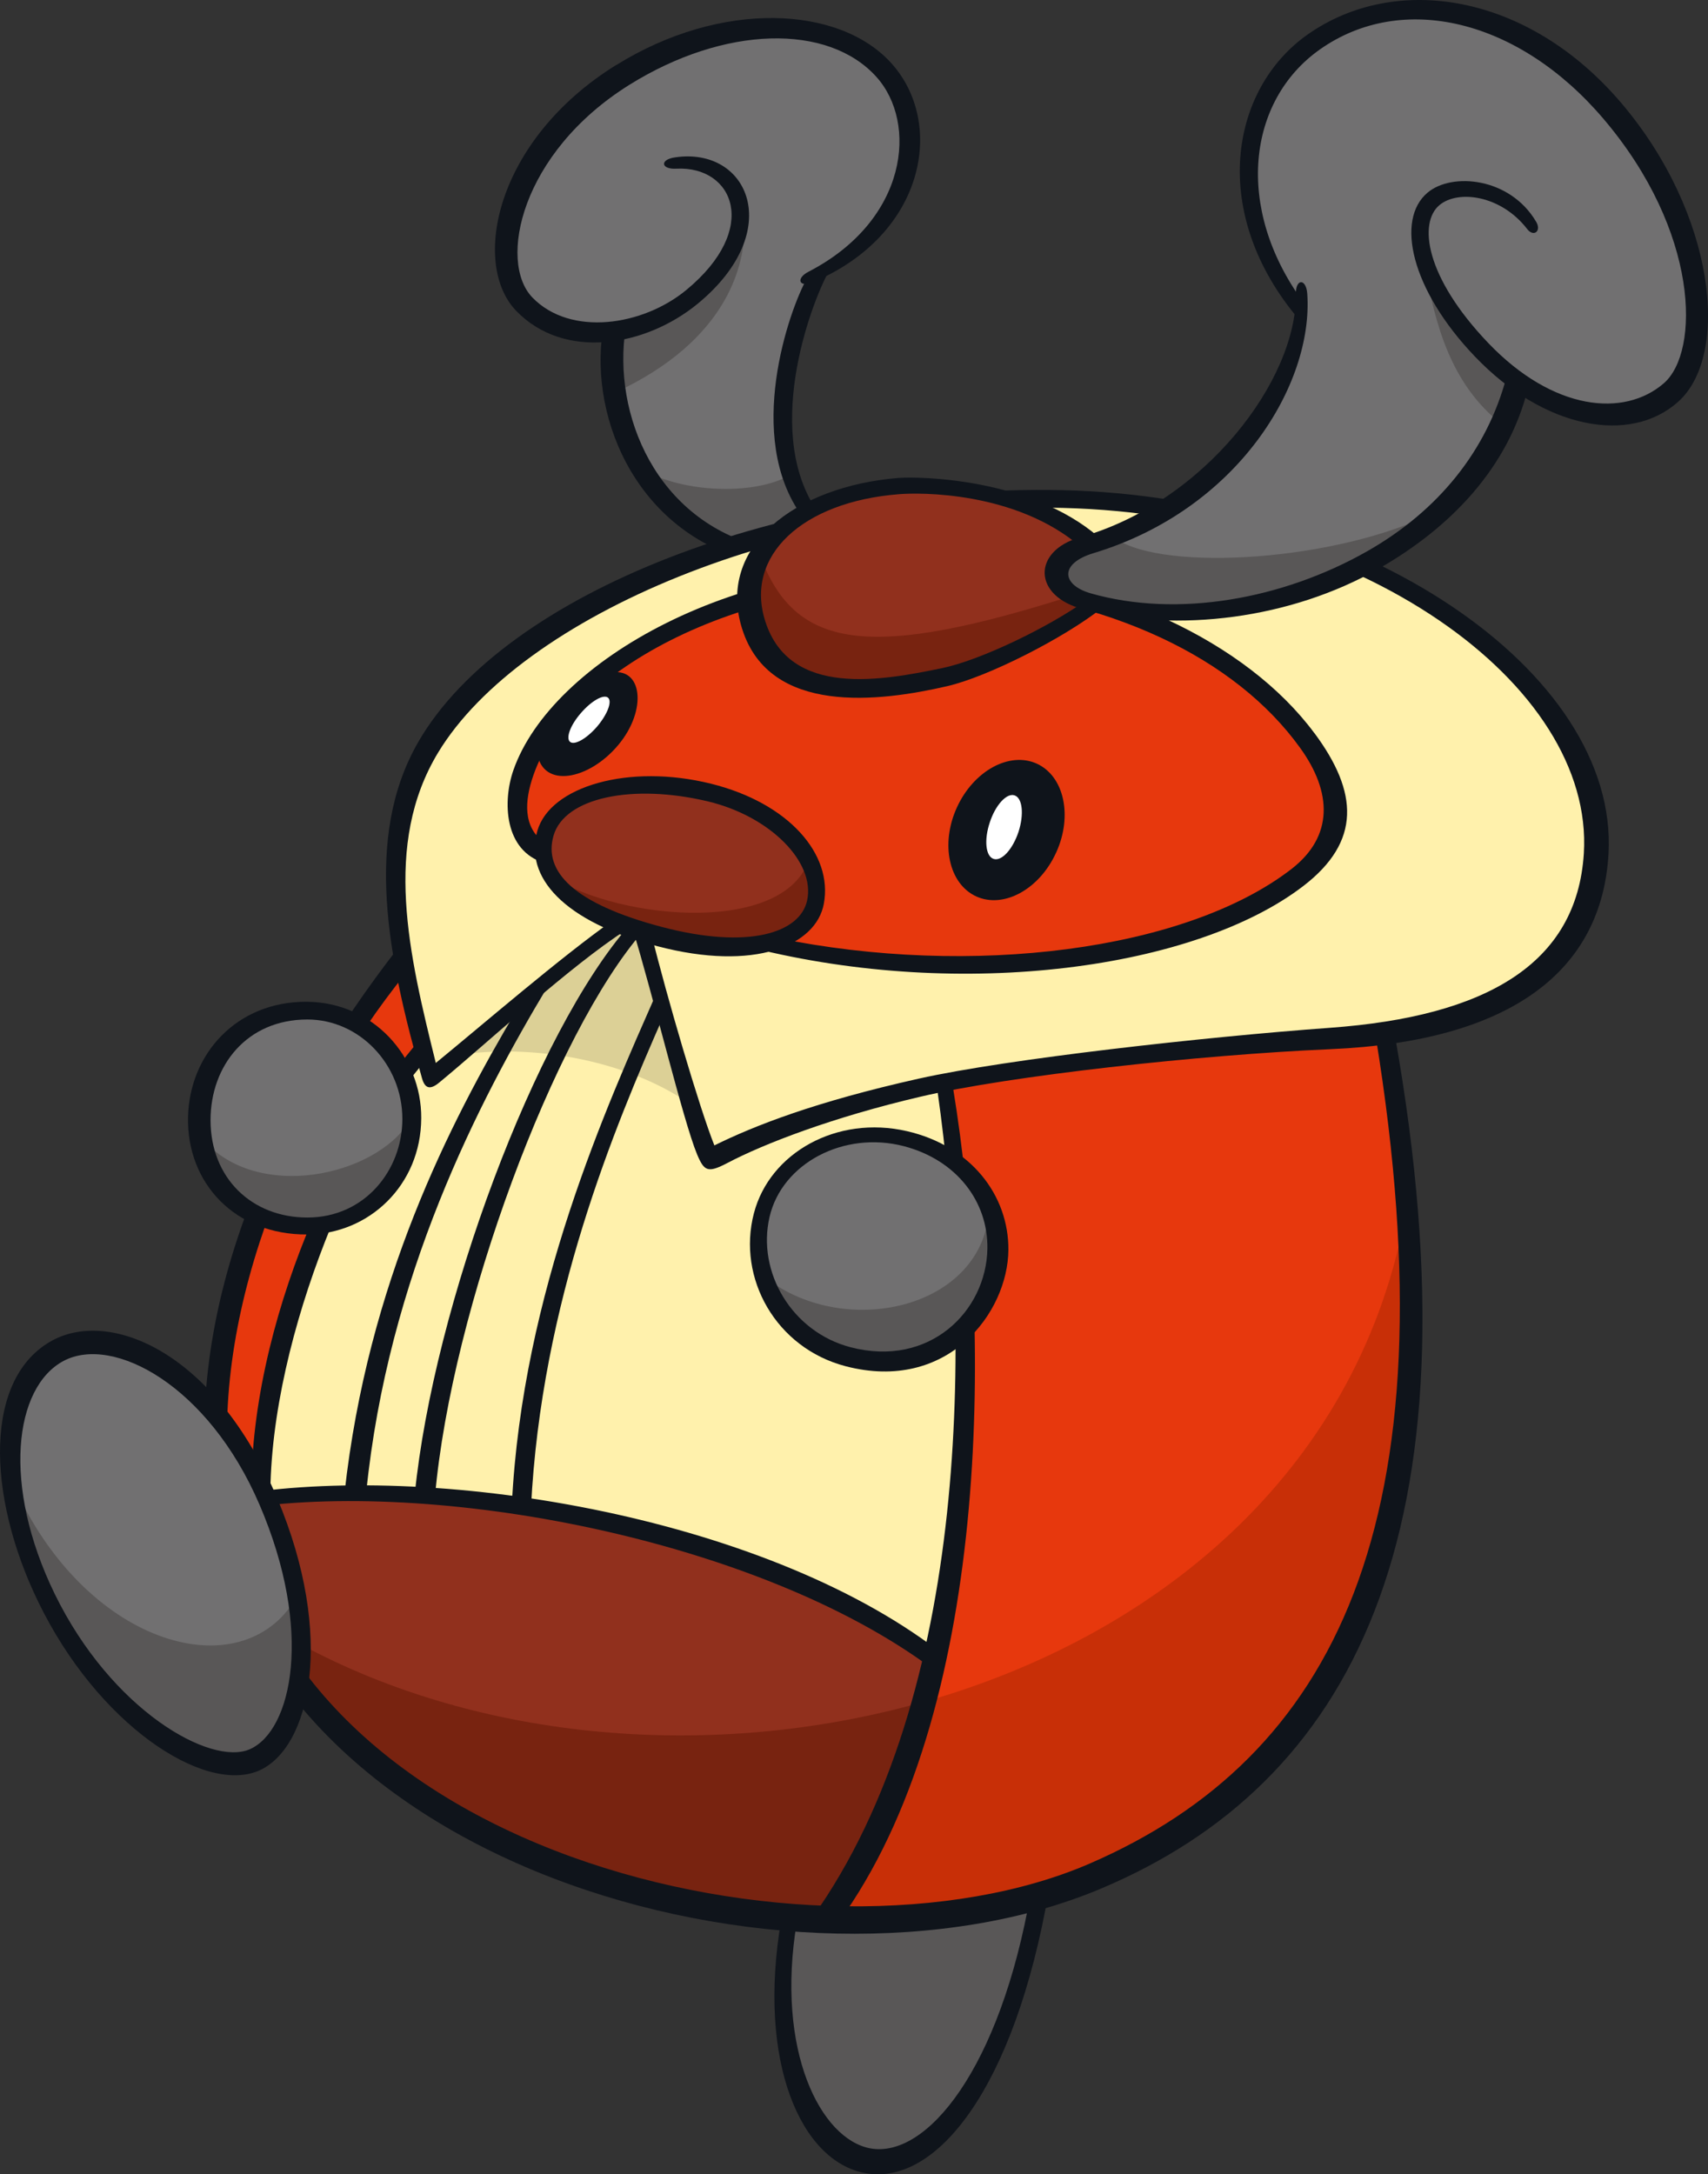 <?xml version="1.0" encoding="UTF-8"?>
<!-- Created with Inkscape (http://www.inkscape.org/) -->
<svg version="1.1" viewBox="0 0 242.11 308.2" xmlns="http://www.w3.org/2000/svg">
 <rect x="0" y="0" width="242.11" height="308.2" fill="#333333" stroke="none"/>
 <g transform="translate(4.841 2.514)">
  <path d="m102.74 76.509c1.603-2.413 4.281-4.81 6.678-6.414-2.942-5.762-6.009-18.608 1.339-33.587 13.111-7.753 17.27-19.648 10.045-28.476-7.225-8.829-21.675-9.904-35.983-0.669-14.309 9.216-21.464 24.811-16.318 31.561 2.133 2.802 6.414 6.696 13.375 5.621-1.074 17.921 9.093 28.089 20.864 31.966" fill="#717071"/>
  <path d="m100.61 27.57c0.739 7.313-2.413 18.203-18.203 25.534-0.3-2.518-0.634-6.079-0.4-9.004 12.759-1.464 17.481-11.19 18.626-16.529" fill="#595757"/>
  <path d="m87.115 64.499c5.868 2.927 15.278 3.032 19.877 0.4l2.518 4.705c-1.673 1.249-5.04 3.876-6.608 6.379-4.176-1.359-12.23-4.601-15.789-11.507" fill="#595757"/>
  <g fill="#0f141b">
   <path d="m82.527 6.684c-17.181 10.644-20.635 28.265-14.168 34.891 6.802 7.014 18.291 5.058 25.727-1.059 12.511-10.326 7.137-22.274-3.242-20.723-2.183 0.3-2.028 1.728 0.2 1.603 8.071-0.4 11.947 8.494 1.394 17.199-6.168 5.093-16.406 6.625-21.798 1.074-4.935-5.075-1.658-20.529 13.692-30.133 13.533-8.458 28.194-8.741 35.032-1.179 5.921 6.538 4.511 20.353-9.604 27.648-1.868 0.969-1.304 2.308 0.634 1.479 15.983-6.749 18.767-22.591 11.102-31.05-7.366-8.159-24.089-8.969-38.944 0.25"/>
   <path d="m110.75 69.571c-7.507-11.56-0.25-30.133 2.148-34.063l-3.347 1.429c-2.503 4.406-8.899 22.485-0.704 33.71z"/>
   <path d="m103.37 75.05c-15.19-3.716-21.428-18.802-19.525-31.085l-3.227 0.25c-2.008 13.005 5.234 29.305 21.798 33.005z"/>
  </g>
  <path d="m174.32 72.516c-25.199-7.472-52.83-4.441-71.967 1.024-15.86 4.531-34.45 13.551-46.098 29.252-7.824 10.556-4.755 31.437-0.25 47.314 8.97-7.26 20.987-17.639 27.12-21.727-6.133-1.813-10.661-5.851-10.89-10.15-3.067-0.794-5.797-7.613-2.043-14.08 11.454-19.807 47.649-29.481 69.465-24.23 21.816 5.251 36.618 12.811 43.543 26.961 1.903 3.896 3.067 9.921-5.815 16.405-10.837 7.912-37.887 15.155-72.83 7.824-5.956 0.844-12.423 0.15-18.714-1.374 2.043 7.154 7.26 24.371 10.168 32.195 27.472-13.639 63.755-15.894 85.8-17.04 21.252-1.109 37.411-5.622 39.473-25.869 2.168-21.216-21.587-38.961-46.98-46.504" fill="#fff1ac"/>
  <path d="m32.278 207.34c-1.658-3.262-4.386-7.102-6.644-10.238 3.911-33.675 15.877-49.922 26.415-63.879 1.144 5.269 2.148 9.286 3.207 13.005-4.016 4.65-10.89 14.961-16.088 28.952-5.34 14.327-7.172 27.243-6.89 32.16" fill="#e7380d"/>
  <path d="m31.996 207.2c0.599 1.164 0.579 1.548 1.109 2.837 24.001-2.712 65.059 2.413 94.505 22.327 4.755-24.847 6.397-57.112 1.464-81.447-10.89 1.708-22.961 6.044-33.34 10.291-2.732-7.824-8-25.34-9.868-31.983l-2.732-0.844c-7.136 5.78-20.247 16-26.714 21.78-0.4-1.304-0.794-2.592-1.164-3.931-5.428 5.921-8.934 12.37-13.851 23.19-4.915 10.82-8.987 28.23-9.41 37.781" fill="#fff1ac"/>
  <path d="m110.54 126.59c2.378-5.339-2.997-13.551-14.555-16.547-10.503-2.732-22.062-1.728-23.825 6.697-1.429 6.855 9.286 11.701 14.414 13.269 5.128 1.569 20.547 4.281 23.966-3.417" fill="#91301d"/>
  <path d="m127.04 232.16c-19.736-13.675-56.953-25.798-93.924-22.115 4.316 11.173 5.445 19.331 4.316 26.592 15.648 19.736 47.42 32.582 74.874 33.04 6.361-11.577 12.916-26.802 14.732-37.516" fill="#91301d"/>
  <path d="m191.52 144.03c-12.582 0.844-44.495 3.172-62.522 7.084 0.669 3.067 1.269 7.718 1.269 10.608 7.49 5.78 9.023 15.824 1.359 24.494 0 30.714-3.417 61.182-19.789 83.456 27.56 1.693 64.971-11.912 76.196-42.204 11.225-30.274 6.379-59.614 3.492-83.438" fill="#e7380d"/>
  <path d="m128.51 78.976c-27.032-0.1-49.006 10.697-56.196 21.922-5.991 9.392-3.861 15.19-0.2 17.798-0.689-4.775 4.615-11.155 20.335-9.428 11.348 1.249 27.014 14.009 12.723 22.08 22.397 6.855 59.755 3.367 75.28-10.802 5.11-4.67 4.88-9.621 1.973-14.838-8.564-15.296-31.349-26.644-53.905-26.732" fill="#e7380d"/>
  <path d="m73.159 121.68c10.238 6.485 33.939 8.3 36.83-2.892 3.117 8.177-1.693 13.939-12.864 12.6-11.19-1.324-18.415-3.861-23.966-9.71" fill="#782310"/>
  <path d="m194.19 170.63c-7.031 35.878-35.437 59.05-68.795 68.302-2.468 10.185-6.415 21.269-13.393 30.732 13.939 0.4 29.182-2.168 40.213-7.049 33.939-14.978 47.878-50.257 41.975-91.985" fill="#c82f07"/>
  <path d="m37.651 230.51c-0.2 2.238-0.579 4.615-0.794 6.238 19.243 20.829 47.437 32.336 75.139 33.076 6.978-9.463 10.925-20.706 13.392-30.909-29.094 8.071-61.958 5.534-87.738-8.405" fill="#782310"/>
  <path d="m107.14 267.69c-2.063 13.41-2.468 33.816 12.23 35.878 14.679 2.078 22.08-28.688 23.155-37.746-11.631 2.857-25.128 3.736-35.384 1.868" fill="#595757"/>
  <path d="m60.293 147c9.445-1.429 22.891 0.25 32.724 6.978-2.343-6.714-5.956-19.913-6.996-24.053l-2.962-0.899c-5.956 4.266-13.71 10.608-22.767 17.974" fill="#dcd096"/>
  <path d="m81.547 92.867c4.72-1.024 5.41 5.286 1.234 10.238-4.161 4.97-10.696 6.203-11.471 1.129 2.218-4.865 5.727-7.965 10.238-11.366" fill="#0f141b"/>
  <path d="m144.86 118.35c-2.363 5.198-7.436 7.965-11.313 6.203-3.896-1.778-5.111-7.436-2.747-12.617 2.378-5.198 7.454-7.965 11.331-6.203 3.876 1.778 5.11 7.419 2.732 12.617" fill="#0f141b"/>
  <path d="m79.783 100.49c-1.498 1.728-3.207 2.677-3.826 2.148-0.614-0.544 0.05-2.378 1.569-4.106 1.498-1.728 3.207-2.677 3.826-2.148 0.614 0.544-0.1 2.378-1.569 4.106" fill="#fff"/>
  <path d="m139.53 115.41c-0.829 2.483-2.398 4.196-3.527 3.821-1.129-0.35-1.374-2.677-0.544-5.163 0.809-2.483 2.398-4.211 3.507-3.841 1.129 0.35 1.374 2.697 0.564 5.181" fill="#fff"/>
  <g fill="#0f141b">
   <path d="m145.68 66.965c-39.014-0.844-78.998 14.432-91.245 35.719-7.736 13.445-4.301 30.521 0.544 47.649 0.4 1.394 1.094 1.728 2.468 0.579 7.031-5.797 18.432-16.423 26.486-21.622 0.05-0.1-1.923-1.324-1.923-1.324-7.26 5.11-18.467 14.785-25.076 20.194-3.806-15.366-7.56-30.997 0.35-44.036 11.718-19.296 49.816-35.614 88.496-34.644 42.204 1.059 75.385 25.04 73.887 48.988-0.989 15.666-13.886 23.102-35.983 24.705-17.692 1.289-45.658 4.391-58.293 7.207-14.661 3.277-23.296 6.661-28.97 9.463-2.098-5.233-6.749-21.093-8.952-30.045 0 0-2.627-0.499-2.592-0.509 2.782 9.005 7.102 27.032 9.093 31.825 1.024 2.433 1.534 2.662 4.316 1.214 5.111-2.697 14.908-6.485 27.366-9.392 12.635-2.962 39.403-5.921 58.081-6.731 25.728-1.109 38.503-11.172 39.437-27.736 1.409-25.728-34.891-50.592-77.5-51.508"/>
   <path d="m181.47 101.4c-9.586-12.917-29.058-22.168-51.261-23.542-30.468-1.903-56.9 13.41-62.275 28.794-1.534 4.386-1.359 11.454 4.426 13.163l-0.1-2.927c-2.962-2.183-2.782-5.833-1.479-9.551 5.516-15.877 31.948-28.688 58.997-26.767 22.661 1.618 40.477 10.15 49.675 22.926 4.546 6.291 4.74 12.529-1.199 17.146-14.961 11.595-45.393 15.472-73.059 9.78l-3.457 1.409c29.869 7.507 62.892 2.977 78.17-8.758 8.212-6.309 7.789-13.305 1.569-21.675"/>
   <path d="m95.503 111.08c8.846 2.113 15.261 8.635 14.062 14.062-1.004 4.58-8.3 6.96-20.529 3.751-12.582-3.312-16.864-7.877-15.419-12.934 1.548-5.445 11.208-7.419 21.886-4.88m0.45-2.503c-11.63-2.892-22.785 0.35-24.617 6.661-1.918 6.573 3.716 12.881 17.005 16.37 13.798 3.631 22.503-0.1 23.595-6.009 1.324-7.049-5.005-14.291-15.983-17.022"/>
   <path d="m55.574 147.72-0.914-2.837c-10.45 11.772-24.459 39.948-23.86 65.623l2.677-0.564c-0.1-23.701 13.375-52.742 22.097-62.222"/>
   <path d="m130.27 151.77-2.203 0.499c4.58 32.195 5.058 83.369-16.688 115.48l3.596 0.864c20.846-30.221 20.741-83.632 15.296-116.81"/>
   <path d="m192.86 144.03-2.697 0.35c11.278 69.165-6.115 102.29-40.442 117.22-38.785 16.882-116.8-1.254-122.07-54.38-2.483-25.058 9.991-53.112 24.97-71.72l-0.989-3.701c-17.639 22.679-29.534 49.217-27.243 75.597 4.74 54.486 83.369 76.178 126.91 57.764 35.032-14.802 54.292-49.623 41.552-121.11"/>
   <path d="m27.182 211.68c27.701-5.005 73.782 3.472 99.051 21.551l0.809-2.607c-25.921-18.944-72.795-26.203-100.5-20.917z"/>
   <path d="m47.068 209.08c3.067-30.627 15.947-55.455 25.745-71.791l-4.301 3.172c-9.71 16.353-21.216 38.874-24.512 68.619z"/>
   <path d="m84.352 128.66c-13.305 15.155-27.736 53.94-30.397 80.619l2.872 0.25c2.328-26.45 16.917-65.711 29.516-80.073z"/>
   <path d="m88.243 138.19c-7.014 15.983-19.049 42.433-20.529 72.584l2.712 0.45c1.444-29.252 11.859-53.975 18.838-69.834z"/>
   <path d="m105.89 269.67c-3.437 20.071 2.782 34.221 11.965 35.86 10.027 1.798 21.11-12.018 25.957-39.93l-2.558 0.25c-4.316 24.846-14.732 37.622-22.732 36.16-7.013-1.304-13.463-13.798-10.414-32.072 0.1-0.724-2.078-1.039-2.218-0.25"/>
  </g>
  <path d="m179.44 40.806c-1.743 14.45-12.353 27.948-30.362 34.239-5.357 1.868-5.762 6.625 1.603 8.159 16.582 3.492 49.094-1.199 59.79-31.56 6.291 5.621 15.243 6.15 20.6 2.008 5.357-4.156 9.903-19.595-8.018-41.076-8.828-10.555-25.886-19.965-41.604-9.498-15.243 10.168-9.234 30.239-2.008 37.728" fill="#717071"/>
  <path d="m153.36 73.869c6.908 4.705 31.49 3.137 45.199-3.771-9.727 10.573-30.062 16.229-46.979 13.287-7.842-1.359-11.824-6.591 1.778-9.516" fill="#595757"/>
  <path d="m197.17 35.491c1.429 7.859 3.576 16.441 10.89 22.15l2.503-5.886c-4.106-3.047-11.066-10.555-13.392-16.265" fill="#595757"/>
  <path d="m179.82 40.213c-9.674-13.305-7.824-28.477 2.433-35.719 11.701-8.247 28.212-4.266 40.195 9.833 13.604 15.983 13.71 33.005 8.564 37.481-5.622 4.88-15.683 3.931-24.9-5.709-8.952-9.375-9.903-17.04-6.907-19.542 2.642-2.203 8.723-1.409 12.423 3.382 0.934 1.214 2.063 0.3 1.289-1.004-3.701-6.308-11.93-7.049-15.384-4.156-4.58 3.821-2.378 13.745 6.678 23.225 9.868 10.326 22.027 12.511 28.829 6.432 7.419-6.644 5.286-26.574-7.983-42.257-13.339-15.754-32.142-18.538-44.547-9.797-11.014 7.753-14.062 25.375-1.109 40.529z" fill="#0f141b"/>
  <path d="m149.74 74.279c-7.842-5.991-17.692-8.846-27.525-7.983-9.85 0.844-20.829 6.414-20.97 16.688-0.15 10.273 11.26 13.551 20.529 12.124 9.287-1.429 22.82-7.136 28.247-12.124-4.985-1.569-7.982-5.005-0.3-8.705" fill="#91301d"/>
  <path d="m103.22 77.059c5.075 12.652 15.824 13.78 43.737 4.935l2.892 0.844c-11.578 10.555-29.446 13.78-39.649 11.401-10.203-2.378-10.044-14.626-6.978-17.181" fill="#782310"/>
  <path d="m208.72 50.855c-2.782 10.538-9.727 19.067-19.772 24.776-11.947 6.784-26.855 9.48-39.19 5.956-4.141-1.199-4.441-4.231 0.4-5.691 20.511-6.203 31.173-23.966 30.309-36.741-0.15-2.238-1.658-2.218-1.618 0.018 0.15 12.159-12.899 29.499-30.609 34.485-6.784 1.923-6.713 8.37 0.5 10.186 13.516 3.437 29.481 1.284 41.781-5.709 10.414-5.921 18.432-14.467 21.199-25.499z" fill="#0f141b"/>
  <path d="m128.7 92.192c-8.388 1.728-21.569 4.266-25.058-6.625-2.977-9.269 5.198-16.952 18.926-18.027 2.822-0.25 16.582-0.45 25.798 7.472l2.483-1.444c-9.674-8.317-25.393-8.564-28.318-8.335-14.608 1.164-25.922 9.745-22.15 21.463 3.911 12.212 19.419 10.273 29.04 8.053 5.745-1.324 16.547-6.802 22.027-11.137l-2.223-1.109c-5.234 3.791-15.014 8.547-20.529 9.692" fill="#0f141b"/>
  <path d="m53.416 155.14c0.15-7.983-7.136-15.296-16.547-14.414-10.115 0.949-13.463 10.608-13.339 15.842 0.1 5.234 4.705 16.177 16.917 14.52 10.467-1.429 12.846-9.516 12.969-15.947" fill="#717071"/>
  <path d="m23.927 159c7.665 8.846 24.336 5.269 29.269-2.558 0.35 7.824-5.815 13.339-10.555 14.291-7.648 1.534-16.159-1.179-18.714-11.736" fill="#595757"/>
  <path d="m25.004 156.27c0-7.736 5.146-14.274 13.727-14.274 7.366 0 13.463 6.361 13.463 14.097 0 7.26-5.322 13.974-13.463 13.974-7.894 0-13.727-5.604-13.727-13.798m-3.192-0.45c-0.2 9.41 6.696 16.723 16.916 16.652 8.706-0.05 16.106-6.96 16.142-16.494 0.05-8.705-6.784-16.441-16.265-16.494-9.938-0.035-16.582 7.419-16.793 16.336" fill="#0f141b"/>
  <path d="m136.76 175.14c0-10.009-7.613-17.375-19.049-16.547-11.437 0.829-15.948 9.639-14.89 16.67 1.074 7.013 8.053 16.846 19.895 14.872 9.991-1.658 14.044-9.516 14.044-14.996" fill="#717071"/>
  <path d="m103.22 178.23c11.225 9.357 31.649 4.935 32.16-9.692 4.086 7.983-1.024 19.049-10.555 21.093-9.516 2.043-17.692-2.223-21.604-11.401" fill="#595757"/>
  <path d="m115.72 188.45c-8.3-2.168-13.304-10.644-11.472-18.485 1.763-7.578 10.52-12.23 19.049-10.009 7.454 1.958 11.93 7.841 11.824 14.52-0.15 8.881-8.212 16.899-19.402 13.974m-13.692-18.996c-2.413 9.233 3.137 19.119 13.005 21.692 14.467 3.771 22.997-7.577 23.067-16.493 0.05-7.771-5.339-14.75-14.379-16.829-9.939-2.293-19.455 3.067-21.692 11.631" fill="#0f141b"/>
  <path d="m33.115 210.04c-5.921-13.551-15.772-25.745-28.159-21.446-12.37 4.281-8.811 23.084-3.931 33.922 4.88 10.837 20.847 28.688 30.609 23.683 9.762-4.985 6.538-24.582 1.479-36.16" fill="#717071"/>
  <path d="m-2.445 209.02c10.379 21.957 31.825 27.736 39.472 15.137 2.732 9.022-1.024 22.626-7.647 22.802-6.644 0.2-27.578-9.533-31.825-37.939" fill="#595757"/>
  <path d="m31.924 210.72c7.736 17.956 4.601 32.107-1.359 34.715-5.569 2.433-19.613-5.551-27.648-22.01-7.507-15.401-5.762-29.322 1.269-33.041 7.031-3.701 20.494 3.492 27.736 20.336m-29.252-23.278c-9.798 5.198-9.481 21.833-2.113 37.058 8.405 17.358 23.401 27.278 31.225 24.001 7.383-3.117 10.943-19.049 2.662-38.662-8.793-20.776-23.595-26.732-31.772-22.397" fill="#0f141b"/>
 </g>
</svg>
